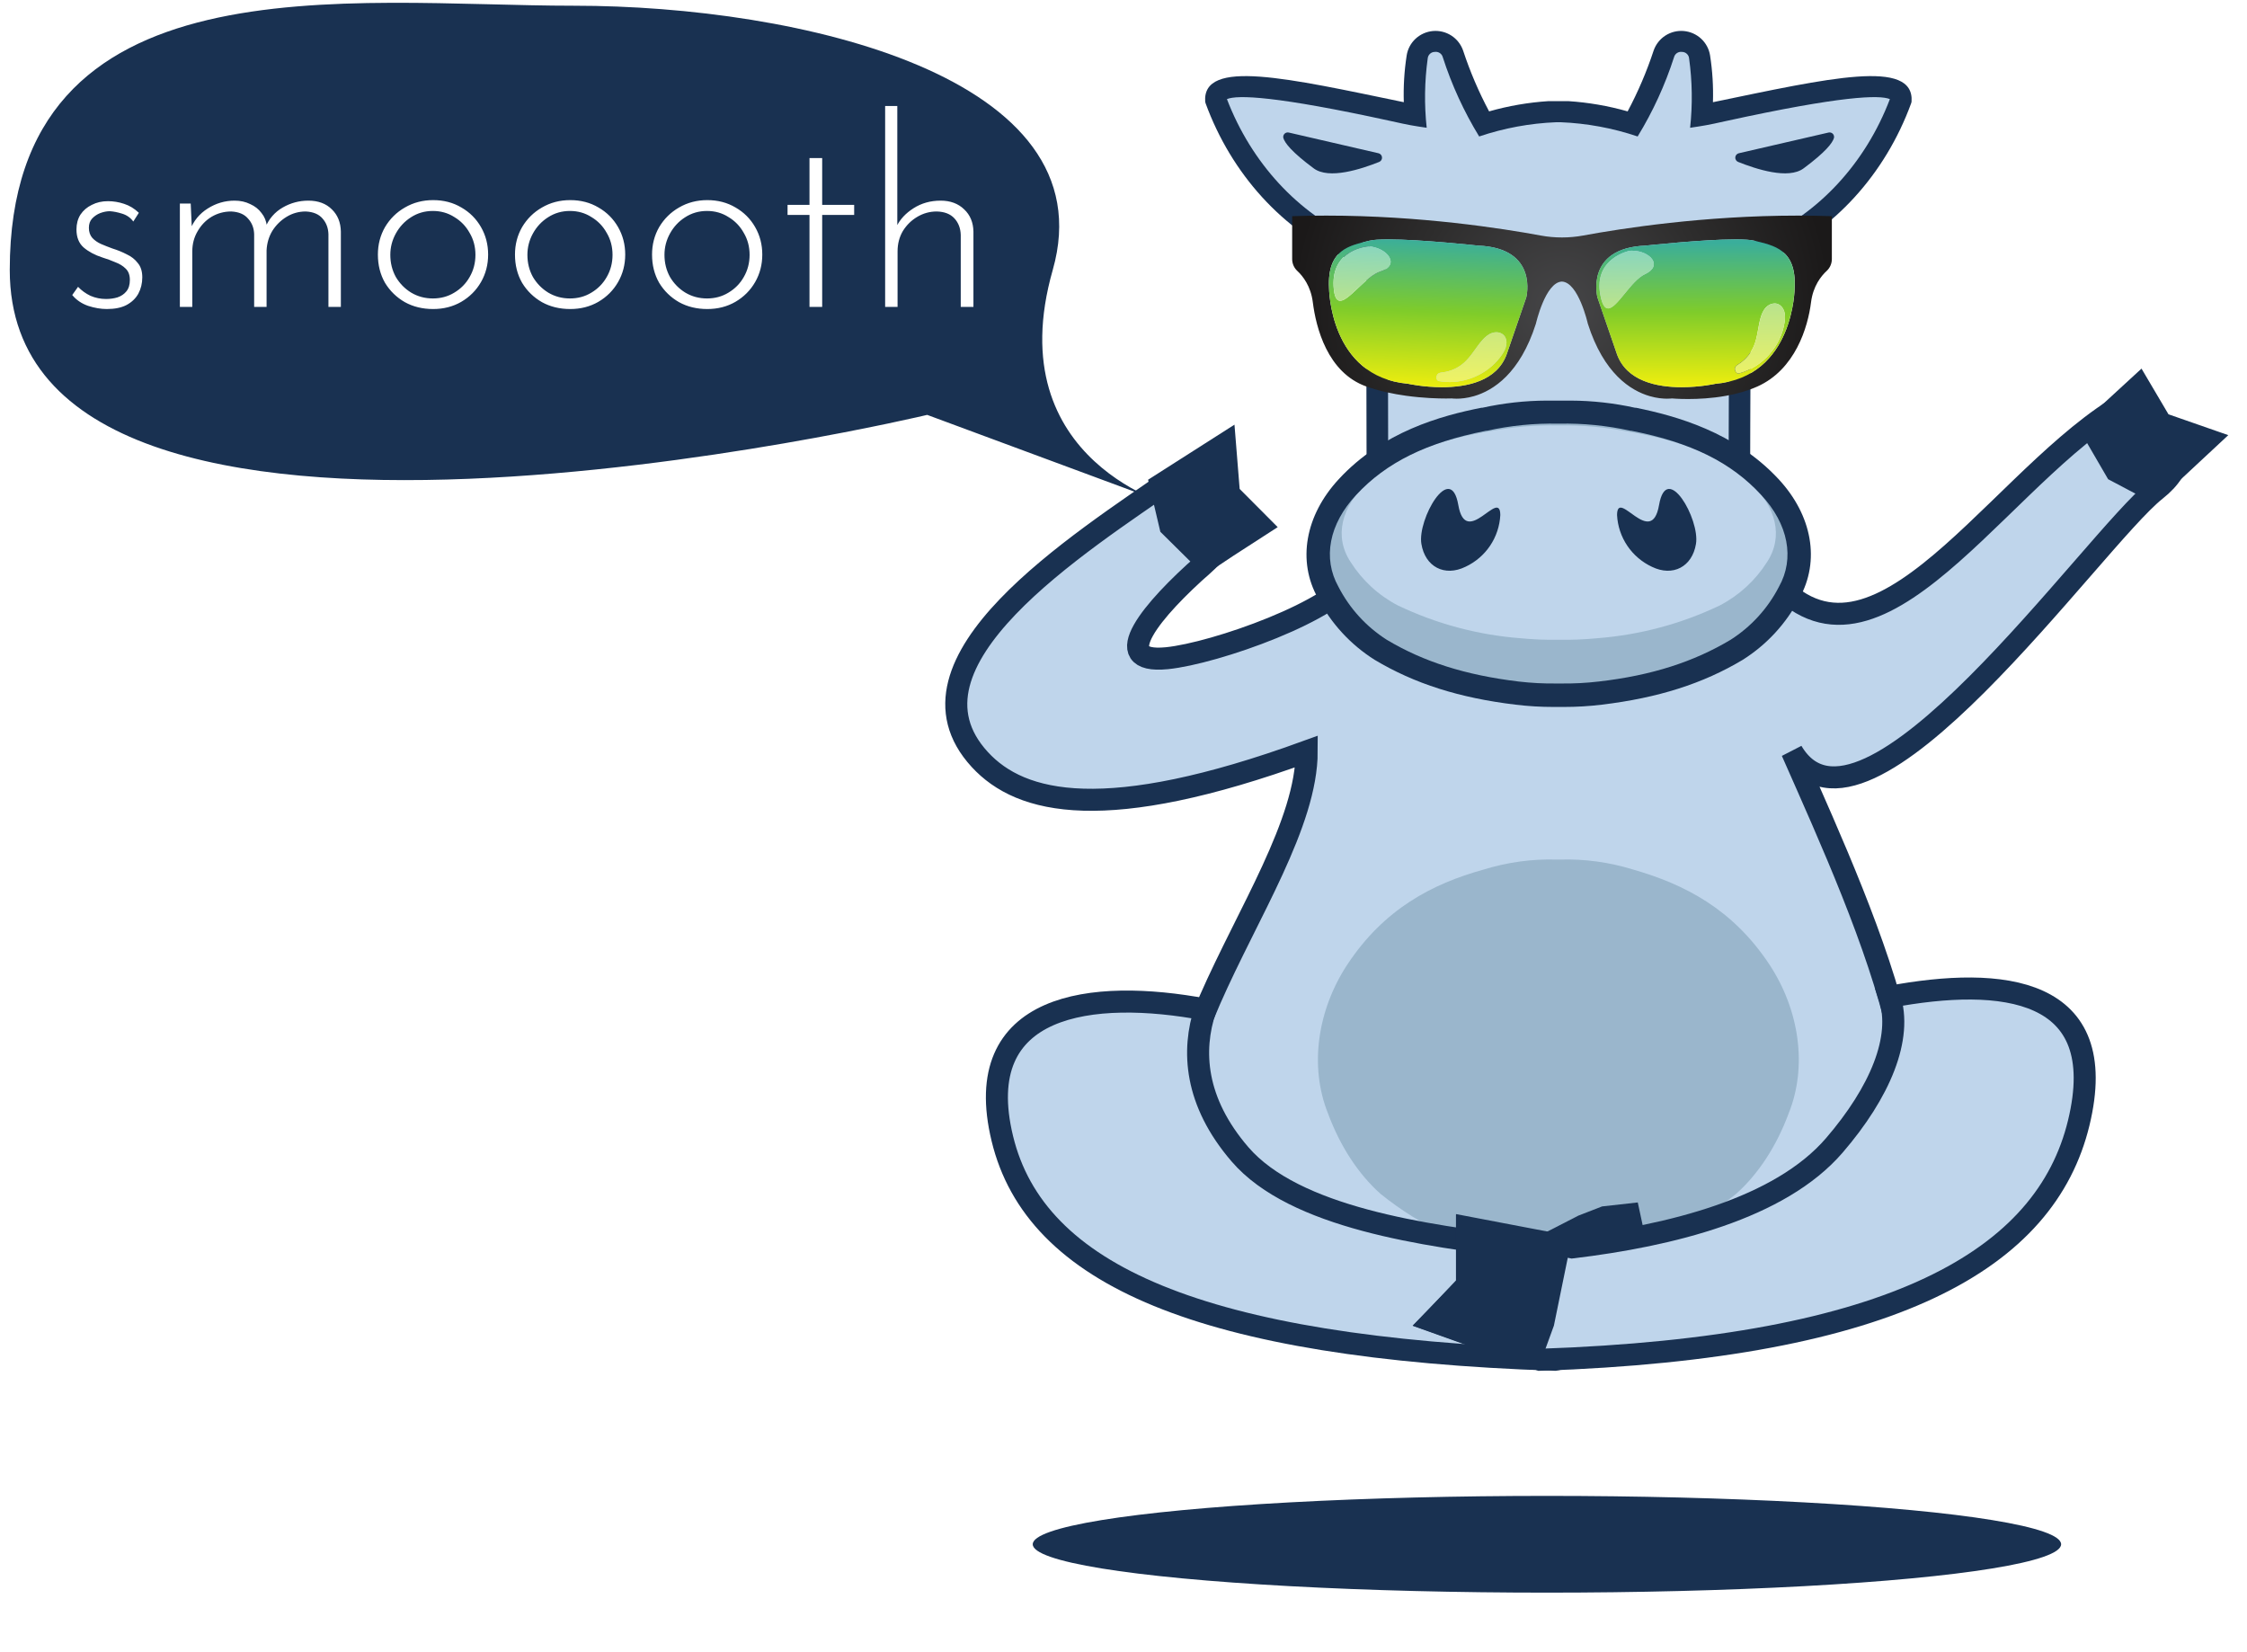 <svg xmlns="http://www.w3.org/2000/svg" width="102" height="75" fill="none" viewBox="0 0 102 75"><path fill="#BFD5EB" stroke="#193151" d="M53.361 21.632C55.249 22.137 56.87 23.652 54.617 25.636C52.364 27.619 50.193 30.154 52.971 29.878C55.148 29.662 60.716 27.701 61.546 26.061C64.023 23.287 74.966 18.536 79.967 25.636C84.658 32.296 90.245 22.251 95.995 18.586C96.675 18.306 100.683 20.009 97.852 22.251C95.021 24.492 84.561 39.554 81.343 34.111C84.912 42.192 89.787 52.73 84.098 56.682C80.698 59.044 63.766 60.769 56.208 55.634C48.649 50.498 59.316 40.593 59.316 34.111C50.199 37.428 46.347 36.51 44.478 34.479C40.408 30.055 48.962 24.692 53.361 21.632Z"/><path fill="#9AB6CC" d="M80.325 43.79C78.656 41.263 76.469 40.141 74.143 39.475C73.053 39.138 71.937 38.985 70.821 39.019H70.662C69.545 38.985 68.43 39.138 67.339 39.475C65.01 40.122 62.823 41.263 61.157 43.79C59.807 45.843 59.426 48.402 60.282 50.541C60.834 52.03 61.655 53.289 62.664 54.191C64.56 55.722 66.668 56.666 68.846 56.96C69.447 57.06 70.053 57.104 70.658 57.092H70.818C71.423 57.104 72.029 57.06 72.63 56.96C74.808 56.666 76.916 55.722 78.812 54.191C79.821 53.289 80.642 52.03 81.194 50.541C82.056 48.402 81.675 45.843 80.325 43.79Z"/><path fill="#193151" d="M71.181 4.59C72.097 4.649 73.003 4.805 73.885 5.056C74.357 4.17 74.752 3.245 75.066 2.292C75.163 2.014 75.35 1.775 75.598 1.615C75.846 1.455 76.141 1.382 76.436 1.408C76.731 1.435 77.008 1.558 77.224 1.759C77.44 1.96 77.582 2.228 77.627 2.518C77.736 3.22 77.779 3.929 77.757 4.639C83.005 3.554 86.913 2.641 86.773 4.619L86.754 4.69C85.579 7.905 83.237 10.475 80.328 11.744C80.042 11.842 79.799 12.035 79.638 12.29C79.478 12.545 79.41 12.847 79.446 13.146C79.482 15.952 79.446 18.684 79.446 21.461C76.699 20.274 73.736 19.661 70.74 19.661C67.745 19.661 64.782 20.274 62.035 21.461C62.035 18.684 62.012 15.958 62.035 13.146C62.071 12.847 62.003 12.545 61.843 12.29C61.682 12.035 61.439 11.842 61.153 11.744C58.245 10.475 55.902 7.905 54.727 4.69L54.708 4.619C54.568 2.641 58.476 3.554 63.724 4.639C63.702 3.929 63.745 3.22 63.854 2.518C63.899 2.228 64.041 1.96 64.257 1.759C64.473 1.558 64.751 1.435 65.045 1.408C65.34 1.382 65.635 1.455 65.883 1.615C66.131 1.775 66.318 2.014 66.415 2.292C66.729 3.245 67.124 4.17 67.596 5.056C68.478 4.805 69.384 4.649 70.3 4.59H71.181Z"/><path fill="#BFD5EB" d="M70.835 5.548C72.028 5.595 73.208 5.813 74.339 6.195C75.032 5.063 75.586 3.854 75.992 2.592C76.013 2.516 76.061 2.451 76.126 2.407C76.192 2.364 76.272 2.345 76.35 2.356C76.432 2.356 76.511 2.386 76.571 2.442C76.632 2.497 76.669 2.573 76.675 2.654C76.82 3.697 76.835 4.753 76.721 5.8C77.346 5.706 77.502 5.684 78.328 5.499C83.593 4.347 85.317 4.301 85.789 4.499C84.689 7.393 82.565 9.701 79.932 10.844C79.472 11.018 79.08 11.336 78.817 11.75C78.553 12.165 78.432 12.653 78.472 13.142C78.501 15.472 78.472 17.754 78.472 20.046C73.485 18.203 67.999 18.203 63.013 20.046C63.013 17.754 62.997 15.472 63.013 13.142C63.052 12.653 62.931 12.165 62.668 11.75C62.404 11.336 62.013 11.018 61.552 10.844C58.929 9.701 56.805 7.393 55.695 4.499C56.167 4.301 57.892 4.347 63.156 5.499C63.983 5.684 64.132 5.706 64.763 5.8C64.65 4.753 64.665 3.697 64.809 2.654C64.816 2.573 64.853 2.497 64.913 2.442C64.973 2.386 65.052 2.356 65.134 2.356C65.213 2.345 65.292 2.364 65.358 2.407C65.424 2.451 65.472 2.516 65.492 2.592C65.898 3.854 66.453 5.063 67.145 6.195C68.276 5.813 69.456 5.595 70.65 5.548H70.835Z"/><path fill="#193151" d="M58.505 6.017L62.572 6.956C62.616 6.965 62.655 6.988 62.684 7.022C62.714 7.055 62.731 7.097 62.735 7.141C62.739 7.185 62.728 7.23 62.705 7.267C62.681 7.305 62.646 7.334 62.605 7.351C61.794 7.674 60.327 8.16 59.634 7.642C58.629 6.897 58.316 6.483 58.254 6.257C58.247 6.223 58.249 6.188 58.259 6.155C58.269 6.122 58.288 6.092 58.313 6.068C58.338 6.044 58.369 6.027 58.402 6.018C58.436 6.009 58.471 6.009 58.505 6.017V6.017Z"/><path fill="#193151" d="M83.001 6.017L78.934 6.956C78.891 6.965 78.851 6.988 78.822 7.022C78.793 7.055 78.775 7.097 78.771 7.141C78.768 7.185 78.778 7.23 78.802 7.267C78.825 7.305 78.86 7.334 78.902 7.351C79.712 7.674 81.179 8.16 81.873 7.642C82.878 6.897 83.19 6.483 83.252 6.257C83.259 6.223 83.257 6.188 83.247 6.155C83.237 6.122 83.219 6.092 83.194 6.068C83.168 6.044 83.138 6.027 83.104 6.018C83.07 6.009 83.035 6.009 83.001 6.017V6.017Z"/><path fill="#9AB6CC" d="M80.341 22.105C78.672 20.312 76.485 19.515 74.159 19.043C73.068 18.804 71.953 18.695 70.837 18.719H70.677C69.561 18.695 68.445 18.804 67.355 19.043C65.025 19.502 62.839 20.312 61.173 22.105C59.823 23.562 59.442 25.378 60.298 26.896C60.849 27.952 61.671 28.845 62.679 29.485C64.576 30.572 66.683 31.242 68.862 31.45C69.463 31.521 70.068 31.553 70.674 31.544H70.833C71.439 31.553 72.044 31.521 72.646 31.45C74.824 31.242 76.932 30.572 78.828 29.485C79.837 28.845 80.658 27.952 81.21 26.896C82.072 25.378 81.691 23.562 80.341 22.105Z"/><path fill="#BFD5EB" d="M79.418 21.901C77.918 20.542 75.956 19.93 73.864 19.584C72.866 19.39 71.851 19.299 70.835 19.312H70.688C69.67 19.294 68.653 19.381 67.652 19.571C65.56 19.917 63.598 20.542 62.098 21.889C60.885 22.989 60.546 24.365 61.311 25.514C61.838 26.346 62.576 27.025 63.452 27.482C65.196 28.316 67.08 28.821 69.009 28.971C69.585 29.027 70.162 29.051 70.74 29.042H70.782C71.36 29.051 71.938 29.027 72.513 28.971C74.442 28.821 76.327 28.316 78.071 27.482C78.947 27.025 79.685 26.346 80.212 25.514C80.97 24.362 80.632 22.986 79.418 21.901Z"/><path fill="#193151" d="M66.52 25.73C65.573 26.19 64.692 25.73 64.522 24.688C64.337 23.571 65.85 20.917 66.198 22.924C66.546 24.931 68.095 22.124 68.105 23.38C68.079 23.878 67.919 24.36 67.64 24.774C67.361 25.188 66.974 25.518 66.52 25.73Z"/><path fill="#193151" d="M0.443 12.255C0.443 28.764 42.089 18.833 42.089 18.833L53.451 23.043C53.451 23.043 45.286 21.03 47.788 12.255C50.289 3.479 36.261 0.26 26.061 0.26C15.862 0.26 0.443 -2.015 0.443 12.255Z"/><path fill="#fff" d="M4.851 14.028C4.579 14.028 4.295 13.98 3.999 13.884C3.703 13.78 3.463 13.616 3.279 13.392L3.543 13.02C3.703 13.188 3.891 13.324 4.107 13.428C4.331 13.524 4.567 13.572 4.815 13.572C4.999 13.572 5.171 13.548 5.331 13.5C5.499 13.444 5.635 13.352 5.739 13.224C5.843 13.096 5.895 12.924 5.895 12.708C5.895 12.484 5.831 12.312 5.703 12.192C5.583 12.072 5.427 11.976 5.235 11.904C5.051 11.824 4.855 11.752 4.647 11.688C4.303 11.576 4.019 11.424 3.795 11.232C3.579 11.04 3.471 10.768 3.471 10.416C3.471 10.16 3.531 9.936 3.651 9.744C3.779 9.552 3.951 9.404 4.167 9.3C4.383 9.188 4.627 9.132 4.899 9.132C5.147 9.132 5.391 9.172 5.631 9.252C5.879 9.332 6.103 9.468 6.303 9.66L6.051 10.056C5.923 9.88 5.751 9.76 5.535 9.696C5.327 9.632 5.143 9.596 4.983 9.588C4.847 9.588 4.703 9.616 4.551 9.672C4.407 9.728 4.283 9.812 4.179 9.924C4.083 10.028 4.035 10.168 4.035 10.344C4.035 10.528 4.087 10.68 4.191 10.8C4.295 10.912 4.427 11.004 4.587 11.076C4.755 11.148 4.927 11.216 5.103 11.28C5.335 11.352 5.551 11.44 5.751 11.544C5.959 11.64 6.127 11.772 6.255 11.94C6.391 12.1 6.459 12.316 6.459 12.588C6.459 12.86 6.399 13.108 6.279 13.332C6.159 13.548 5.979 13.72 5.739 13.848C5.507 13.968 5.211 14.028 4.851 14.028ZM8.657 9.24L8.717 10.548L8.633 10.428C8.793 10.02 9.057 9.7 9.425 9.468C9.801 9.228 10.209 9.108 10.649 9.108C10.913 9.108 11.149 9.16 11.357 9.264C11.573 9.36 11.745 9.496 11.873 9.672C12.009 9.84 12.089 10.036 12.113 10.26L12.041 10.332C12.209 9.932 12.473 9.628 12.833 9.42C13.193 9.212 13.581 9.108 13.997 9.108C14.445 9.108 14.801 9.24 15.065 9.504C15.329 9.76 15.465 10.096 15.473 10.512V13.932H14.909V10.632C14.901 10.352 14.813 10.116 14.645 9.924C14.477 9.724 14.221 9.616 13.877 9.6C13.565 9.6 13.277 9.68 13.013 9.84C12.749 10 12.533 10.212 12.365 10.476C12.205 10.74 12.117 11.036 12.101 11.364V13.932H11.537V10.632C11.529 10.352 11.437 10.116 11.261 9.924C11.093 9.724 10.837 9.616 10.493 9.6C10.173 9.6 9.877 9.68 9.605 9.84C9.341 10 9.129 10.22 8.969 10.5C8.809 10.772 8.729 11.076 8.729 11.412V13.932H8.165V9.24H8.657ZM17.154 11.556C17.154 11.1 17.262 10.684 17.478 10.308C17.702 9.932 18.002 9.636 18.378 9.42C18.762 9.196 19.19 9.084 19.662 9.084C20.142 9.084 20.57 9.196 20.946 9.42C21.322 9.636 21.618 9.932 21.834 10.308C22.05 10.684 22.158 11.1 22.158 11.556C22.158 12.012 22.05 12.428 21.834 12.804C21.618 13.18 21.318 13.48 20.934 13.704C20.558 13.92 20.134 14.028 19.662 14.028C19.182 14.028 18.754 13.924 18.378 13.716C18.002 13.5 17.702 13.208 17.478 12.84C17.262 12.464 17.154 12.036 17.154 11.556ZM17.718 11.568C17.718 11.936 17.802 12.272 17.97 12.576C18.146 12.872 18.378 13.108 18.666 13.284C18.962 13.46 19.29 13.548 19.65 13.548C20.01 13.548 20.334 13.46 20.622 13.284C20.918 13.108 21.15 12.872 21.318 12.576C21.494 12.272 21.582 11.936 21.582 11.568C21.582 11.2 21.494 10.868 21.318 10.572C21.15 10.268 20.918 10.028 20.622 9.852C20.334 9.668 20.01 9.576 19.65 9.576C19.282 9.576 18.95 9.672 18.654 9.864C18.366 10.048 18.138 10.292 17.97 10.596C17.802 10.9 17.718 11.224 17.718 11.568ZM23.377 11.556C23.377 11.1 23.485 10.684 23.701 10.308C23.925 9.932 24.225 9.636 24.601 9.42C24.985 9.196 25.413 9.084 25.885 9.084C26.365 9.084 26.793 9.196 27.169 9.42C27.545 9.636 27.841 9.932 28.057 10.308C28.273 10.684 28.381 11.1 28.381 11.556C28.381 12.012 28.273 12.428 28.057 12.804C27.841 13.18 27.541 13.48 27.157 13.704C26.781 13.92 26.357 14.028 25.885 14.028C25.405 14.028 24.977 13.924 24.601 13.716C24.225 13.5 23.925 13.208 23.701 12.84C23.485 12.464 23.377 12.036 23.377 11.556ZM23.941 11.568C23.941 11.936 24.025 12.272 24.193 12.576C24.369 12.872 24.601 13.108 24.889 13.284C25.185 13.46 25.513 13.548 25.873 13.548C26.233 13.548 26.557 13.46 26.845 13.284C27.141 13.108 27.373 12.872 27.541 12.576C27.717 12.272 27.805 11.936 27.805 11.568C27.805 11.2 27.717 10.868 27.541 10.572C27.373 10.268 27.141 10.028 26.845 9.852C26.557 9.668 26.233 9.576 25.873 9.576C25.505 9.576 25.173 9.672 24.877 9.864C24.589 10.048 24.361 10.292 24.193 10.596C24.025 10.9 23.941 11.224 23.941 11.568ZM29.599 11.556C29.599 11.1 29.707 10.684 29.923 10.308C30.147 9.932 30.447 9.636 30.823 9.42C31.207 9.196 31.635 9.084 32.107 9.084C32.587 9.084 33.015 9.196 33.391 9.42C33.767 9.636 34.063 9.932 34.279 10.308C34.495 10.684 34.603 11.1 34.603 11.556C34.603 12.012 34.495 12.428 34.279 12.804C34.063 13.18 33.763 13.48 33.379 13.704C33.003 13.92 32.579 14.028 32.107 14.028C31.627 14.028 31.199 13.924 30.823 13.716C30.447 13.5 30.147 13.208 29.923 12.84C29.707 12.464 29.599 12.036 29.599 11.556ZM30.163 11.568C30.163 11.936 30.247 12.272 30.415 12.576C30.591 12.872 30.823 13.108 31.111 13.284C31.407 13.46 31.735 13.548 32.095 13.548C32.455 13.548 32.779 13.46 33.067 13.284C33.363 13.108 33.595 12.872 33.763 12.576C33.939 12.272 34.027 11.936 34.027 11.568C34.027 11.2 33.939 10.868 33.763 10.572C33.595 10.268 33.363 10.028 33.067 9.852C32.779 9.668 32.455 9.576 32.095 9.576C31.727 9.576 31.395 9.672 31.099 9.864C30.811 10.048 30.583 10.292 30.415 10.596C30.247 10.9 30.163 11.224 30.163 11.568ZM36.746 7.176H37.322V9.3H38.774V9.756H37.322V13.932H36.746V9.756H35.75V9.3H36.746V7.176ZM40.18 13.932V4.812H40.732V10.488L40.696 10.284C40.856 9.956 41.112 9.68 41.464 9.456C41.824 9.224 42.236 9.108 42.7 9.108C43.14 9.108 43.496 9.24 43.768 9.504C44.04 9.76 44.18 10.096 44.188 10.512V13.932H43.612V10.668C43.604 10.364 43.508 10.112 43.324 9.912C43.14 9.712 42.872 9.608 42.52 9.6C42.208 9.6 41.916 9.68 41.644 9.84C41.372 10 41.152 10.216 40.984 10.488C40.824 10.76 40.744 11.068 40.744 11.412V13.932H40.18Z"/><g filter="url(#filter0_f_5287_7967)"><ellipse cx="70.221" cy="70.1" fill="#193151" rx="23.341" ry="2.196"/></g><path fill="#193151" d="M80.733 21.746C78.744 19.609 76.086 18.881 74.261 18.509H74.219C73.263 18.298 72.288 18.189 71.31 18.185V18.185H70.2C69.222 18.189 68.246 18.298 67.291 18.509H67.249C65.424 18.868 62.765 19.596 60.777 21.746C59.242 23.397 58.88 25.472 59.827 27.155C60.42 28.298 61.308 29.264 62.401 29.952C64.207 31.033 66.24 31.68 68.798 31.988C69.369 32.057 69.944 32.092 70.519 32.091H70.991C71.566 32.092 72.141 32.057 72.712 31.988C75.269 31.68 77.303 31.033 79.109 29.952C80.201 29.264 81.09 28.298 81.683 27.155C82.629 25.462 82.268 23.397 80.733 21.746ZM80.752 26.637C80.248 27.618 79.491 28.448 78.559 29.042C76.886 30.042 74.98 30.66 72.582 30.936C72.002 31.004 71.418 31.035 70.835 31.026H70.675C70.091 31.035 69.508 31.004 68.928 30.936C66.523 30.644 64.623 30.042 62.951 29.042C62.019 28.448 61.262 27.618 60.758 26.637C60.032 25.342 60.331 23.788 61.561 22.468C62.931 20.992 64.75 20.095 67.457 19.554H67.496C68.558 19.318 69.645 19.209 70.734 19.231H70.776C71.864 19.209 72.951 19.318 74.013 19.554H74.052C76.76 20.085 78.579 20.982 79.948 22.468C81.178 23.788 81.478 25.349 80.752 26.637V26.637Z"/><path fill="#193151" d="M74.989 25.73C75.936 26.19 76.817 25.73 76.987 24.688C77.172 23.571 75.659 20.917 75.311 22.924C74.963 24.931 73.414 22.124 73.404 23.38C73.43 23.878 73.591 24.36 73.87 24.774C74.149 25.188 74.536 25.518 74.989 25.73Z"/><path fill="url(#paint0_radial_5287_7967)" d="M76.624 18.113C76.179 18.113 75.893 18.086 75.893 18.086C75.893 18.086 75.813 18.098 75.674 18.098C75.494 18.098 75.214 18.077 74.884 17.981C74.018 17.728 72.799 16.958 72.077 14.691C72.077 14.691 71.654 12.812 70.9 12.781C70.147 12.812 69.721 14.691 69.721 14.691C68.999 16.958 67.78 17.728 66.915 17.981C66.584 18.077 66.305 18.098 66.124 18.098C65.986 18.098 65.906 18.086 65.906 18.086C65.906 18.086 65.808 18.09 65.639 18.09C65.282 18.09 64.603 18.072 63.827 17.965C63.249 17.885 62.617 17.754 62.024 17.544C60.255 16.916 59.737 14.862 59.594 13.721C59.502 12.982 59.135 12.525 58.888 12.296C58.739 12.157 58.656 11.961 58.656 11.758V9.813C59.18 9.795 59.699 9.787 60.21 9.787C64.467 9.787 68.201 10.369 69.936 10.691C70.256 10.75 70.579 10.779 70.903 10.779C71.226 10.779 71.549 10.75 71.868 10.691C73.604 10.37 77.342 9.787 81.602 9.787C82.113 9.787 82.632 9.795 83.155 9.813V11.757C83.155 11.961 83.072 12.157 82.922 12.296C82.673 12.525 82.302 12.981 82.21 13.721C82.067 14.862 81.489 16.776 79.777 17.544C79.318 17.749 78.822 17.883 78.342 17.969C77.695 18.085 77.077 18.113 76.624 18.113M78.788 10.866C77.296 10.866 74.696 11.149 74.696 11.149C71.936 11.259 72.513 13.498 72.513 13.498L73.397 16.068C73.837 17.308 75.223 17.576 76.337 17.576C77.184 17.576 77.874 17.422 77.874 17.422C81.46 17.104 81.466 13.056 81.466 13.056C81.549 11.315 80.527 11.149 79.642 10.928C79.466 10.883 79.162 10.866 78.788 10.866M63.008 10.866C62.635 10.866 62.331 10.883 62.154 10.928C61.27 11.149 60.247 11.315 60.33 13.056C60.33 13.056 60.337 17.104 63.923 17.422C63.923 17.422 64.613 17.576 65.459 17.576C66.574 17.576 67.96 17.308 68.4 16.068L69.284 13.498C69.284 13.498 69.861 11.259 67.101 11.149C67.101 11.149 64.501 10.866 63.008 10.866"/><path fill="url(#paint1_linear_5287_7967)" d="M65.459 17.576C64.612 17.576 63.922 17.422 63.922 17.422C60.336 17.104 60.33 13.056 60.33 13.056C60.247 11.315 61.27 11.149 62.154 10.928C62.331 10.883 62.635 10.866 63.008 10.866C64.501 10.866 67.101 11.149 67.101 11.149C69.861 11.259 69.284 13.498 69.284 13.498L68.399 16.068C67.96 17.308 66.574 17.576 65.459 17.576M67.924 15.083C67.856 15.083 67.789 15.095 67.726 15.117C67.55 15.179 67.407 15.309 67.283 15.448C66.994 15.776 66.786 16.175 66.459 16.466C66.191 16.704 65.85 16.858 65.495 16.902C65.419 16.911 65.339 16.918 65.28 16.965C65.178 17.048 65.178 17.256 65.303 17.296C65.469 17.328 65.637 17.343 65.804 17.343C66.734 17.343 67.663 16.87 68.183 16.095C68.273 15.96 68.353 15.814 68.378 15.654C68.403 15.493 68.366 15.316 68.249 15.204C68.163 15.121 68.044 15.083 67.924 15.083M62.119 11.181C62.119 11.181 60.446 11.287 60.536 12.99C60.562 13.475 60.671 13.653 60.835 13.653C61.246 13.653 62.005 12.531 62.666 12.322C63.59 12.031 62.975 11.234 62.119 11.181Z"/><path fill="url(#paint2_linear_5287_7967)" d="M76.336 17.576C75.221 17.576 73.835 17.309 73.395 16.068L72.511 13.498C72.511 13.498 71.934 11.259 74.694 11.149C74.694 11.149 77.294 10.866 78.787 10.866C79.16 10.866 79.464 10.883 79.641 10.928C80.525 11.149 81.548 11.315 81.465 13.056C81.465 13.056 81.458 17.104 77.872 17.422C77.872 17.422 77.182 17.576 76.336 17.576M80.557 13.775C80.417 13.775 80.276 13.842 80.175 13.943C80.043 14.074 79.97 14.253 79.919 14.432C79.8 14.853 79.784 15.303 79.615 15.706C79.477 16.036 79.235 16.323 78.934 16.516C78.87 16.557 78.8 16.597 78.767 16.666C78.713 16.779 78.793 16.955 78.913 16.955C78.919 16.955 78.925 16.954 78.931 16.954C79.997 16.674 80.851 15.717 81.009 14.627C81.033 14.466 81.042 14.3 80.995 14.145C80.949 13.989 80.838 13.846 80.685 13.795C80.643 13.781 80.6 13.775 80.557 13.775M74.079 11.38C74.047 11.38 74.014 11.381 73.981 11.383C73.981 11.383 72.335 11.703 72.643 13.38C72.726 13.831 72.847 14.001 72.997 14.001C73.406 14.001 74.027 12.743 74.67 12.445C75.516 12.053 74.89 11.38 74.079 11.38Z"/><path fill="url(#paint3_linear_5287_7967)" d="M60.836 13.653C60.672 13.653 60.562 13.475 60.537 12.99C60.446 11.287 62.12 11.181 62.12 11.181C62.976 11.234 63.591 12.031 62.667 12.323C62.006 12.531 61.247 13.653 60.836 13.653Z"/><path fill="url(#paint4_linear_5287_7967)" d="M65.804 17.343C65.637 17.343 65.469 17.328 65.303 17.296C65.178 17.256 65.178 17.048 65.28 16.965C65.339 16.918 65.42 16.911 65.495 16.902C65.85 16.858 66.191 16.704 66.459 16.466C66.786 16.175 66.994 15.776 67.283 15.448C67.407 15.309 67.55 15.179 67.726 15.117C67.789 15.095 67.856 15.083 67.924 15.083C68.044 15.083 68.163 15.121 68.249 15.204C68.366 15.316 68.403 15.493 68.378 15.654C68.353 15.814 68.273 15.96 68.183 16.095C67.663 16.87 66.734 17.343 65.804 17.343"/><path fill="url(#paint5_linear_5287_7967)" d="M72.999 14.001C72.849 14.001 72.728 13.831 72.645 13.38C72.337 11.703 73.983 11.383 73.983 11.383C74.016 11.381 74.048 11.38 74.081 11.38C74.892 11.38 75.517 12.053 74.672 12.445C74.029 12.743 73.407 14.001 72.999 14.001"/><path fill="url(#paint6_linear_5287_7967)" d="M78.915 16.955C78.795 16.955 78.715 16.779 78.769 16.666C78.802 16.597 78.872 16.556 78.936 16.516C79.237 16.323 79.478 16.036 79.617 15.706C79.786 15.303 79.802 14.853 79.921 14.432C79.972 14.253 80.045 14.074 80.177 13.943C80.278 13.842 80.419 13.774 80.559 13.774C80.602 13.774 80.645 13.781 80.687 13.795C80.84 13.846 80.951 13.989 80.997 14.145C81.044 14.3 81.035 14.466 81.011 14.627C80.853 15.717 79.999 16.674 78.933 16.954C78.927 16.954 78.921 16.955 78.915 16.955"/><path fill="#BFD5EB" stroke="#193151" d="M45.501 51.689C44.002 45.511 49.586 44.865 54.712 45.825C54.096 47.685 54.219 49.997 56.29 52.401C58.763 55.272 64.668 56.093 69.129 56.625L73.894 55.716L75.901 60.642L70.576 61.725C54.485 61.178 47 57.867 45.501 51.689Z"/><path fill="#BFD5EB" stroke="#193151" d="M94.361 50.977C95.861 44.799 90.894 44.292 85.768 45.252C86.384 47.112 85.337 49.59 83.266 51.995C80.793 54.865 75.821 56.093 71.36 56.625L66.594 55.716V58.322L65.027 59.973L69.912 61.725C86.003 61.177 92.862 57.154 94.361 50.977Z"/><path fill="#193151" d="M66.094 55.141C67.48 55.446 69.773 55.895 71.301 56.439L70.538 60.174L69.807 62.183L64.125 60.174L66.094 58.164V55.141Z"/><path fill="#193151" d="M74.613 55.833C72.725 56.067 70.651 56.125 70.138 55.958L71.652 55.18L72.725 54.764L74.345 54.583L74.613 55.833Z"/><path fill="#193151" stroke="#193151" d="M57.208 23.842C56.431 24.34 54.848 25.365 54.736 25.478L53.126 23.885L52.684 22.008L55.606 20.145L55.789 22.417L57.208 23.842Z"/><path fill="#193151" stroke="#193151" d="M97.096 17.521C96.433 18.135 95.076 19.381 94.941 19.46L96.056 21.378L97.725 22.261L100.203 19.952L98.098 19.218L97.096 17.521Z"/><defs><filter id="filter0_f_5287_7967" width="50.683" height="8.392" x="44.88" y="65.904" color-interpolation-filters="sRGB" filterUnits="userSpaceOnUse"><feFlood flood-opacity="0" result="BackgroundImageFix"/><feBlend in="SourceGraphic" in2="BackgroundImageFix" mode="normal" result="shape"/><feGaussianBlur result="effect1_foregroundBlur_5287_7967" stdDeviation="1"/></filter><radialGradient id="paint0_radial_5287_7967" cx="0" cy="0" r="1" gradientTransform="translate(70.906 13.95) scale(12.301)" gradientUnits="userSpaceOnUse"><stop stop-color="#464648"/><stop offset=".536" stop-color="#2E2D2D"/><stop offset=".99" stop-color="#1B1919"/><stop offset="1" stop-color="#1B1919"/></radialGradient><linearGradient id="paint1_linear_5287_7967" x1="64.646" x2="64.909" y1="17.635" y2="10.882" gradientUnits="userSpaceOnUse"><stop stop-color="#EFEE0E"/><stop offset=".517" stop-color="#7FCC2A"/><stop offset="1" stop-color="#3AAE9B"/></linearGradient><linearGradient id="paint2_linear_5287_7967" x1="76.934" x2="76.978" y1="17.55" y2="11.016" gradientUnits="userSpaceOnUse"><stop stop-color="#EFEE0E"/><stop offset=".517" stop-color="#7FCC2A"/><stop offset="1" stop-color="#3AAE9B"/></linearGradient><linearGradient id="paint3_linear_5287_7967" x1="64.647" x2="64.91" y1="17.635" y2="10.883" gradientUnits="userSpaceOnUse"><stop stop-color="#F5F460"/><stop offset=".517" stop-color="#BFE587"/><stop offset="1" stop-color="#82D4C5"/></linearGradient><linearGradient id="paint4_linear_5287_7967" x1="64.646" x2="64.909" y1="17.635" y2="10.882" gradientUnits="userSpaceOnUse"><stop stop-color="#F5F460"/><stop offset=".517" stop-color="#BFE587"/><stop offset="1" stop-color="#82D4C5"/></linearGradient><linearGradient id="paint5_linear_5287_7967" x1="76.936" x2="76.98" y1="17.55" y2="11.016" gradientUnits="userSpaceOnUse"><stop stop-color="#F5F460"/><stop offset=".517" stop-color="#BFE587"/><stop offset="1" stop-color="#82D4C5"/></linearGradient><linearGradient id="paint6_linear_5287_7967" x1="76.936" x2="76.98" y1="17.55" y2="11.016" gradientUnits="userSpaceOnUse"><stop stop-color="#F5F460"/><stop offset=".517" stop-color="#BFE587"/><stop offset="1" stop-color="#82D4C5"/></linearGradient></defs></svg>